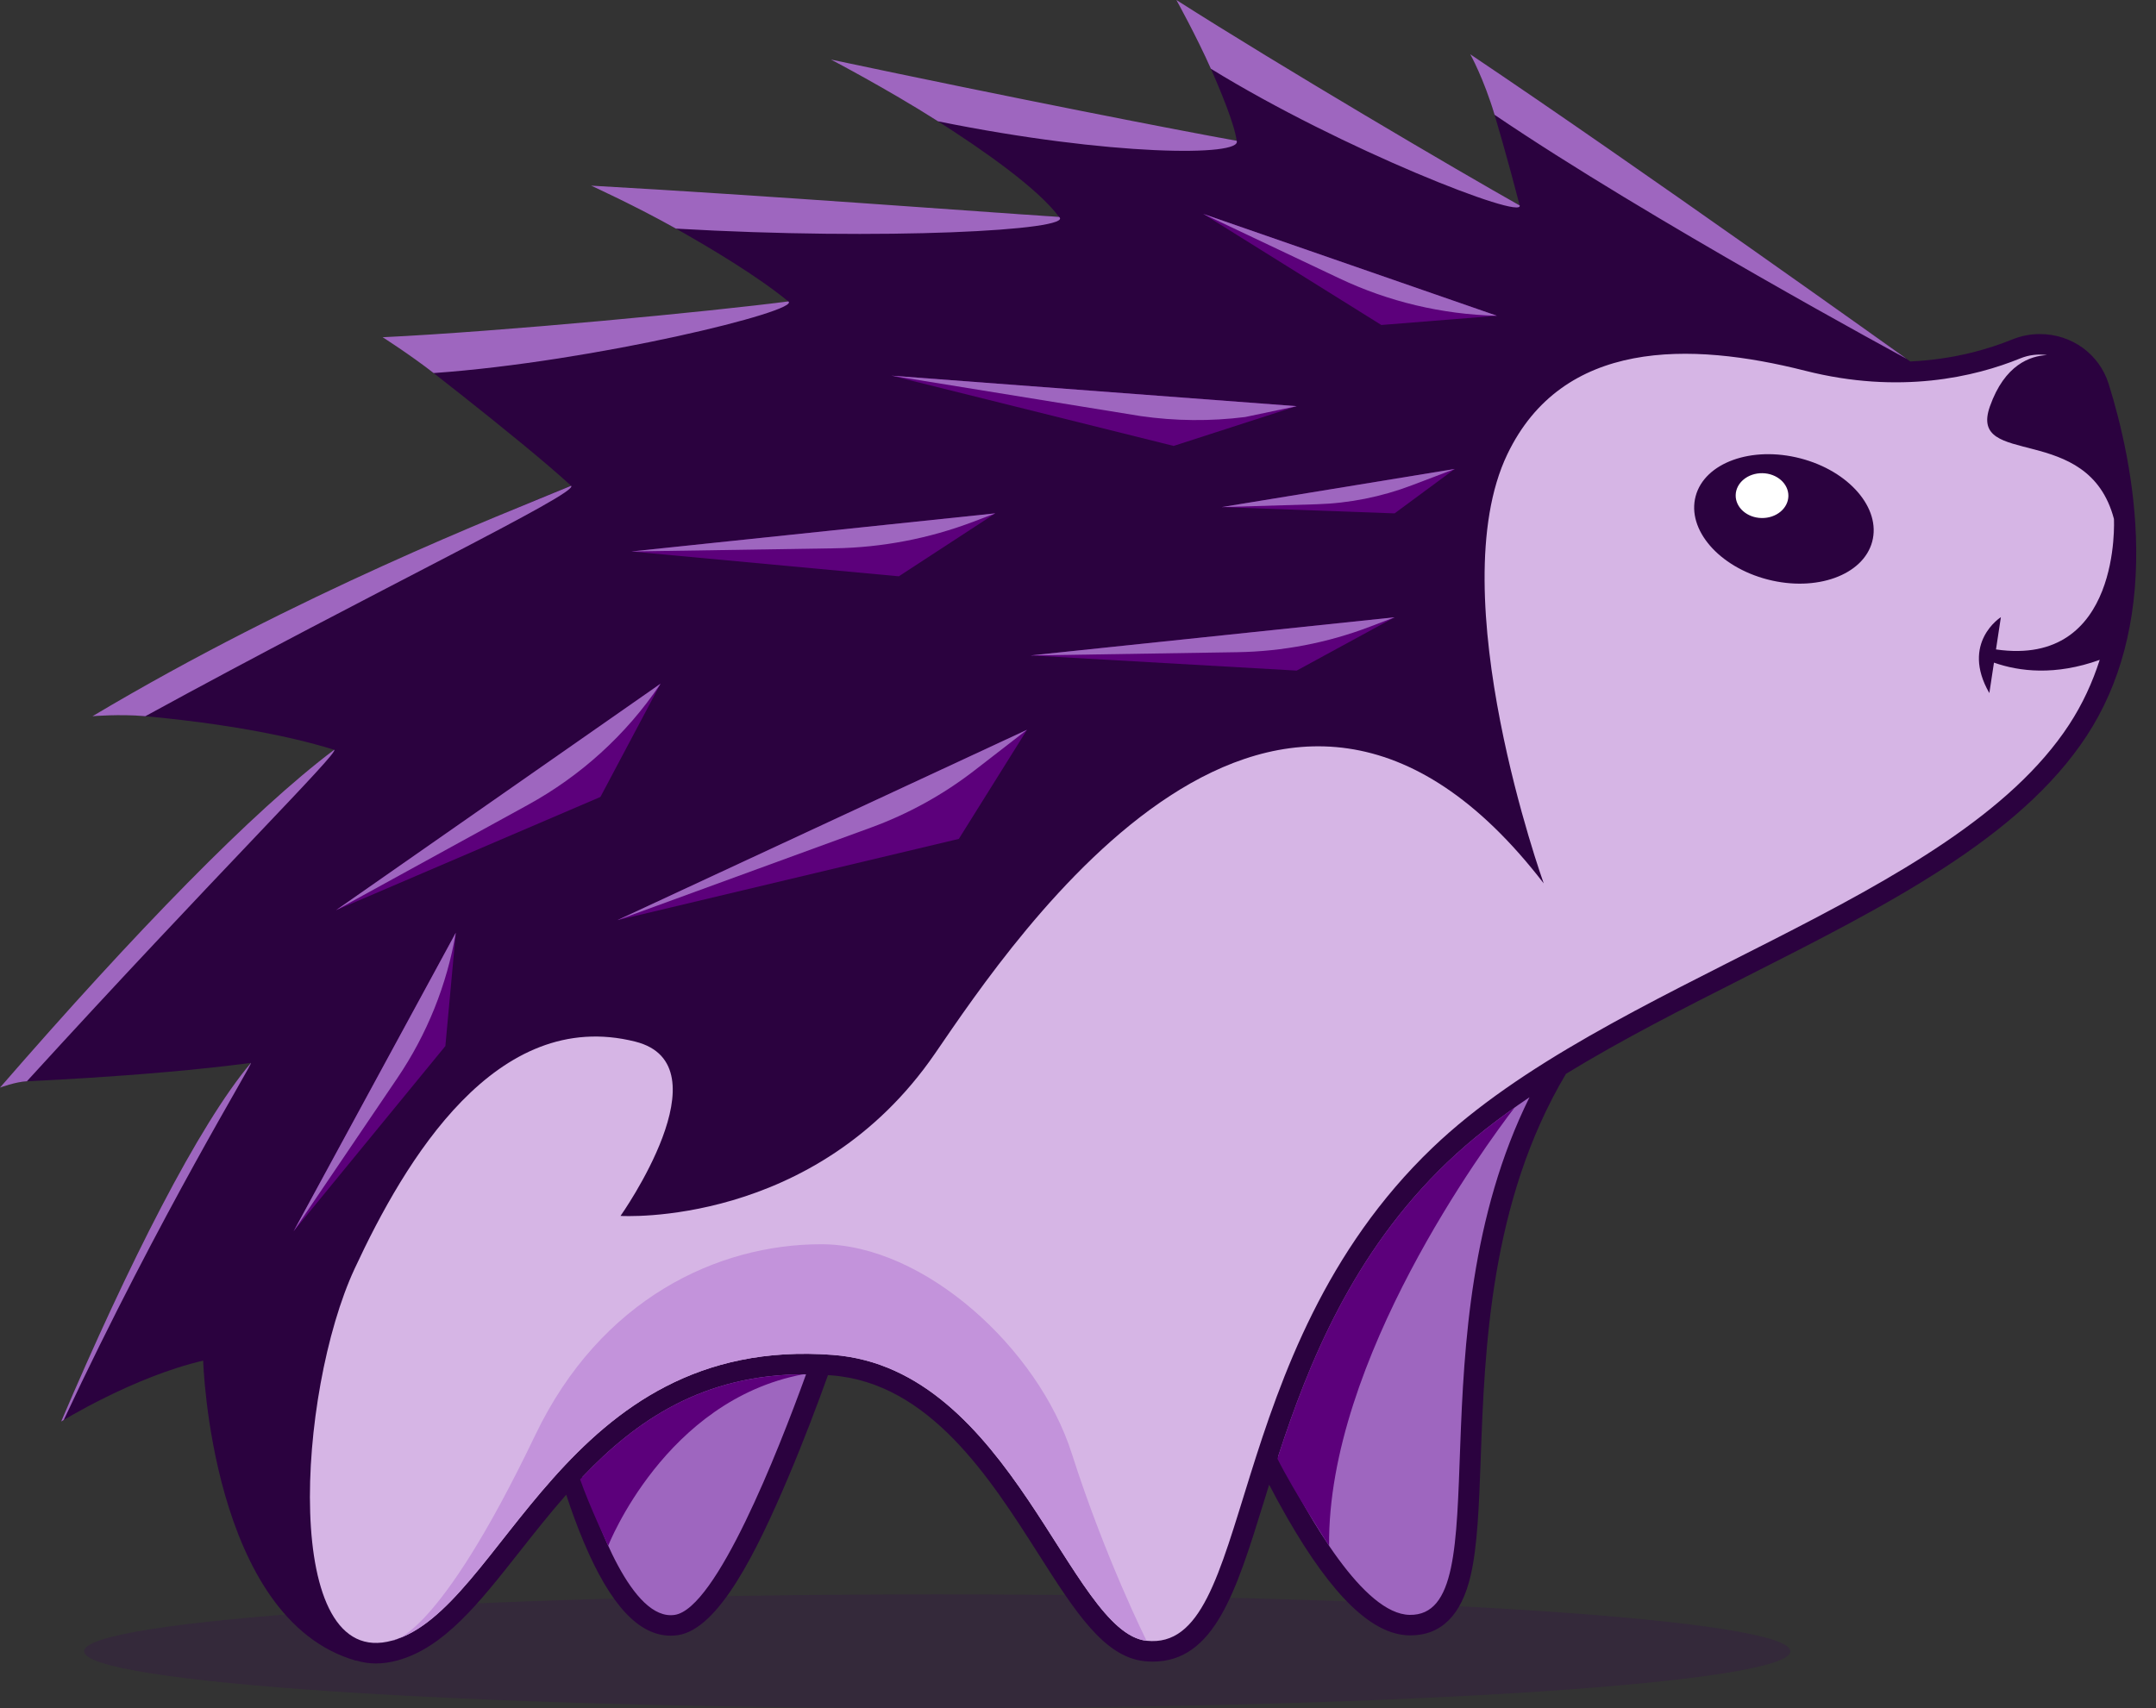 <svg width="106" height="84" viewBox="0 0 106 84" fill="none" xmlns="http://www.w3.org/2000/svg">
<rect x="0" y="0" width="106" height="84" fill="#333333" stroke="none"/>
<rect width="105.028" height="84" fill="black" fill-opacity="0"/>
<path d="M46.079 84C22.915 84 4.136 82.748 4.136 81.204C4.136 79.659 22.915 78.407 46.079 78.407C69.244 78.407 88.022 79.659 88.022 81.204C88.022 82.748 69.244 84 46.079 84Z" fill="#390156" fill-opacity="0.2"/>
<rect width="105.028" height="81.804" fill="black" fill-opacity="0"/>
<path d="M103.673 18.881C103.215 17.414 101.855 16.428 100.288 16.428C99.821 16.428 99.365 16.517 98.93 16.695C97.819 17.147 96.085 17.677 93.918 17.776C89.537 14.658 78.916 7.124 72.614 2.898C72.614 2.898 73.497 5.41 74.716 10.103C74.716 10.103 64.751 4.596 58.117 0.366C58.117 0.366 60.596 5.319 60.801 6.923C60.801 6.923 52.911 5.59 41.374 3.145C41.374 3.145 49.956 7.84 52.069 10.666C52.069 10.666 41.746 9.982 29.588 9.302C29.588 9.302 35.751 12.356 38.757 14.823C38.757 14.823 27.736 16.41 19.34 16.812C19.34 16.812 25.567 21.58 28.08 23.89C28.08 23.89 17.597 27.945 5.078 35.067C5.078 35.067 11.675 35.387 16.431 36.873C16.431 36.873 10.694 41.834 0.444 53.211C0.444 53.211 7.026 52.974 12.337 52.27C12.337 52.27 8.178 58.577 3.007 69.907C3.007 69.907 6.554 67.708 9.989 66.912C9.989 66.912 10.358 79.629 17.503 81.667L17.509 81.658C17.859 81.766 18.193 81.804 18.483 81.804C18.832 81.804 19.196 81.751 19.567 81.648C21.834 81.016 23.55 78.839 25.537 76.317C26.27 75.388 27.026 74.43 27.838 73.505C28.064 74.196 28.357 75.02 28.709 75.853C30.012 78.938 31.408 80.438 32.977 80.438C33.096 80.438 33.217 80.429 33.336 80.411C35.339 80.103 37.195 76.324 38.747 72.668C39.538 70.805 40.234 68.945 40.707 67.626C40.763 67.63 40.818 67.632 40.874 67.636C45.694 68.004 48.666 72.67 51.053 76.419C52.853 79.245 54.275 81.477 56.259 81.691C56.399 81.706 56.538 81.713 56.673 81.713C59.706 81.713 60.772 78.266 62.122 73.903C62.212 73.612 62.303 73.315 62.398 73.013C62.672 73.539 62.97 74.09 63.288 74.643C65.506 78.504 67.469 80.394 69.291 80.423L69.342 80.423C70.853 80.423 71.849 79.435 72.304 77.486C72.643 76.031 72.716 74.031 72.8 71.715C72.993 66.372 73.259 59.078 76.991 52.808C79.75 51.117 82.794 49.576 85.781 48.064C92.735 44.544 99.304 41.22 102.599 36.176C104.247 33.654 105.064 30.558 105.027 26.976C104.994 23.763 104.273 20.8 103.673 18.881Z" fill="#2B023F"/>
<path d="M39.557 67.584C34.56 67.584 31.27 69.859 28.639 72.627C29.334 74.884 31.081 79.737 33.176 79.415C35.218 79.1 38.244 71.412 39.63 67.586C39.606 67.585 39.581 67.584 39.557 67.584ZM71.152 57.16C66.497 61.617 64.314 67.093 62.841 71.618C64.371 74.715 67.048 79.379 69.307 79.415C73.855 79.486 69.424 65.624 75.198 53.959C73.712 54.962 72.342 56.021 71.152 57.16Z" fill="#9E66BF"/>
<path d="M88.512 22.54C86.115 21.921 83.813 22.752 83.368 24.396C82.924 26.042 84.507 27.877 86.903 28.497C89.3 29.117 91.602 28.285 92.046 26.64C92.49 24.996 90.908 23.16 88.512 22.54ZM103.233 32.45C102.88 33.551 102.391 34.623 101.731 35.633C96.022 44.371 79.034 48.204 70.431 56.44C59.877 66.544 61.744 81.267 56.372 80.688C52.591 80.281 49.755 67.303 40.954 66.63C27.669 65.615 24.752 79.155 19.285 80.678C13.817 82.201 14.61 68.471 17.434 62.393C19.928 57.024 24.401 49.499 31.238 51.225C35.763 52.368 30.508 59.795 30.508 59.795C30.508 59.795 40.077 60.402 45.978 51.797C49.898 46.081 62.882 26.53 75.897 43.442C75.897 43.442 70.798 29.248 74.106 22.344C76.82 16.678 83.067 16.791 88.752 18.232C93.412 19.414 97.106 18.53 99.326 17.625C99.76 17.448 100.213 17.401 100.643 17.462C99.823 17.5 98.563 17.926 97.834 19.986C96.745 23.062 102.666 20.698 103.932 25.519C103.932 25.519 104.322 32.836 98.133 31.937L98.374 30.35C98.374 30.35 96.382 31.605 97.806 34.084L98.034 32.586C99.281 33.024 101.043 33.237 103.233 32.45ZM103.933 25.519H103.932V25.518L103.933 25.519Z" fill="#D6B5E5"/>
<path d="M71.152 57.161C66.457 61.655 64.277 67.186 62.804 71.734C63.628 73.38 65.345 76.016 65.345 76.016C65.255 66.891 73.059 56.3 74.462 54.47C73.26 55.32 72.142 56.212 71.152 57.161ZM28.521 72.752C28.979 74.067 29.901 76.016 29.901 76.016C29.901 76.016 32.694 68.864 39.48 67.586C34.452 67.61 31.158 69.942 28.521 72.752Z" fill="#5C007B"/>
<path d="M19.285 80.678C24.752 79.155 27.669 65.616 40.954 66.63C49.755 67.303 52.591 80.281 56.372 80.689C56.372 80.689 54.334 76.615 52.692 71.472C51.05 66.33 45.455 61.188 40.372 61.188C35.288 61.188 29.528 63.867 26.313 70.579C21.47 80.689 19.285 80.678 19.285 80.678Z" fill="#C393DB"/>
<path d="M38.757 14.822C35.007 15.313 24.727 16.301 18.812 16.584C18.812 16.584 20.158 17.438 21.319 18.346C29.203 17.792 39.438 15.277 38.757 14.822ZM28.08 23.89C24.571 25.351 14.707 29.169 4.548 35.221C4.548 35.221 5.89 35.106 7.147 35.221C18.408 29.059 28.491 24.241 28.08 23.89ZM52.069 10.666C48.252 10.421 37.538 9.604 29.064 9.13C29.064 9.13 31.231 10.116 33.233 11.243C43.411 11.833 52.887 11.327 52.069 10.666ZM16.431 36.872C12.434 39.88 6.662 45.81 -1.10178e-10 53.485C-1.10178e-10 53.485 0.765 53.199 1.322 53.174C10.584 43.026 16.732 36.954 16.431 36.872ZM93.736 17.644C93.736 17.644 80.372 8.091 72.286 2.669C72.286 2.669 72.945 3.842 73.48 5.645C81.018 10.766 93.736 17.644 93.736 17.644ZM12.337 52.27C9.756 55.331 6.299 62.185 3.007 69.907C3.007 69.907 3.052 69.879 3.134 69.83C7.918 59.618 12.468 52.253 12.337 52.27ZM74.716 10.103C71.771 8.453 62.987 3.284 57.837 -7.10038e-10C57.837 -7.10038e-10 58.836 1.802 59.531 3.379C65.977 7.35 74.921 10.838 74.716 10.103ZM46.117 5.966C43.633 4.381 40.853 2.929 40.853 2.929C49.652 4.794 58.127 6.449 60.801 6.922C61.104 7.7 54.624 7.69 46.117 5.966Z" fill="#9E66BF"/>
<path d="M59.154 10.517L67.913 15.982L73.595 15.528L59.154 10.517Z" fill="#5C007B"/>
<path d="M73.595 15.528L59.154 10.518L65.861 13.695C68.264 14.834 70.887 15.458 73.555 15.527L73.595 15.528Z" fill="#9E66BF"/>
<path d="M43.831 18.476L57.702 21.929L63.752 19.974L43.831 18.476Z" fill="#5C007B"/>
<path d="M63.752 19.975L43.831 18.475L56.076 20.461C57.78 20.707 59.511 20.723 61.219 20.508L63.752 19.975Z" fill="#9E66BF"/>
<path d="M71.525 23.061L68.565 25.246L60.068 24.937L71.525 23.061Z" fill="#5C007B"/>
<path d="M71.525 23.062L60.069 24.937L64.731 24.798C66.337 24.75 67.923 24.433 69.42 23.863L71.525 23.062Z" fill="#9E66BF"/>
<path d="M48.935 25.246L44.191 28.341L31.039 27.12L48.935 25.246Z" fill="#5C007B"/>
<path d="M48.934 25.245L31.04 27.12L41.029 26.964C43.369 26.927 45.683 26.483 47.864 25.653L48.934 25.245Z" fill="#9E66BF"/>
<path d="M68.565 30.358L63.752 32.978L50.671 32.232L68.565 30.358Z" fill="#5C007B"/>
<path d="M68.565 30.357L50.67 32.233L60.828 32.073C63.056 32.038 65.261 31.615 67.338 30.824L68.565 30.357Z" fill="#9E66BF"/>
<path d="M50.495 35.888L47.141 41.254L30.352 45.252L50.495 35.888Z" fill="#5C007B"/>
<path d="M30.351 45.252L50.495 35.888L47.904 37.893C46.369 39.081 44.653 40.028 42.819 40.698L30.351 45.252Z" fill="#9E66BF"/>
<path d="M16.52 44.762L29.519 39.192L32.476 33.622L16.52 44.762Z" fill="#5C007B"/>
<path d="M16.52 44.761L32.475 33.623L32.431 33.688C30.782 36.13 28.56 38.151 25.952 39.583L16.52 44.761Z" fill="#9E66BF"/>
<path d="M22.409 45.87L21.897 51.442L14.434 60.552L22.409 45.87Z" fill="#5C007B"/>
<path d="M14.434 60.552L22.409 45.87C21.976 48.424 20.997 50.859 19.536 53.017L14.434 60.552Z" fill="#9E66BF"/>
<path d="M87.926 24.395C87.915 25.004 87.326 25.488 86.611 25.475C85.895 25.463 85.324 24.959 85.335 24.351C85.346 23.742 85.935 23.258 86.651 23.27C87.366 23.283 87.937 23.787 87.926 24.395Z" fill="white"/>
</svg>
